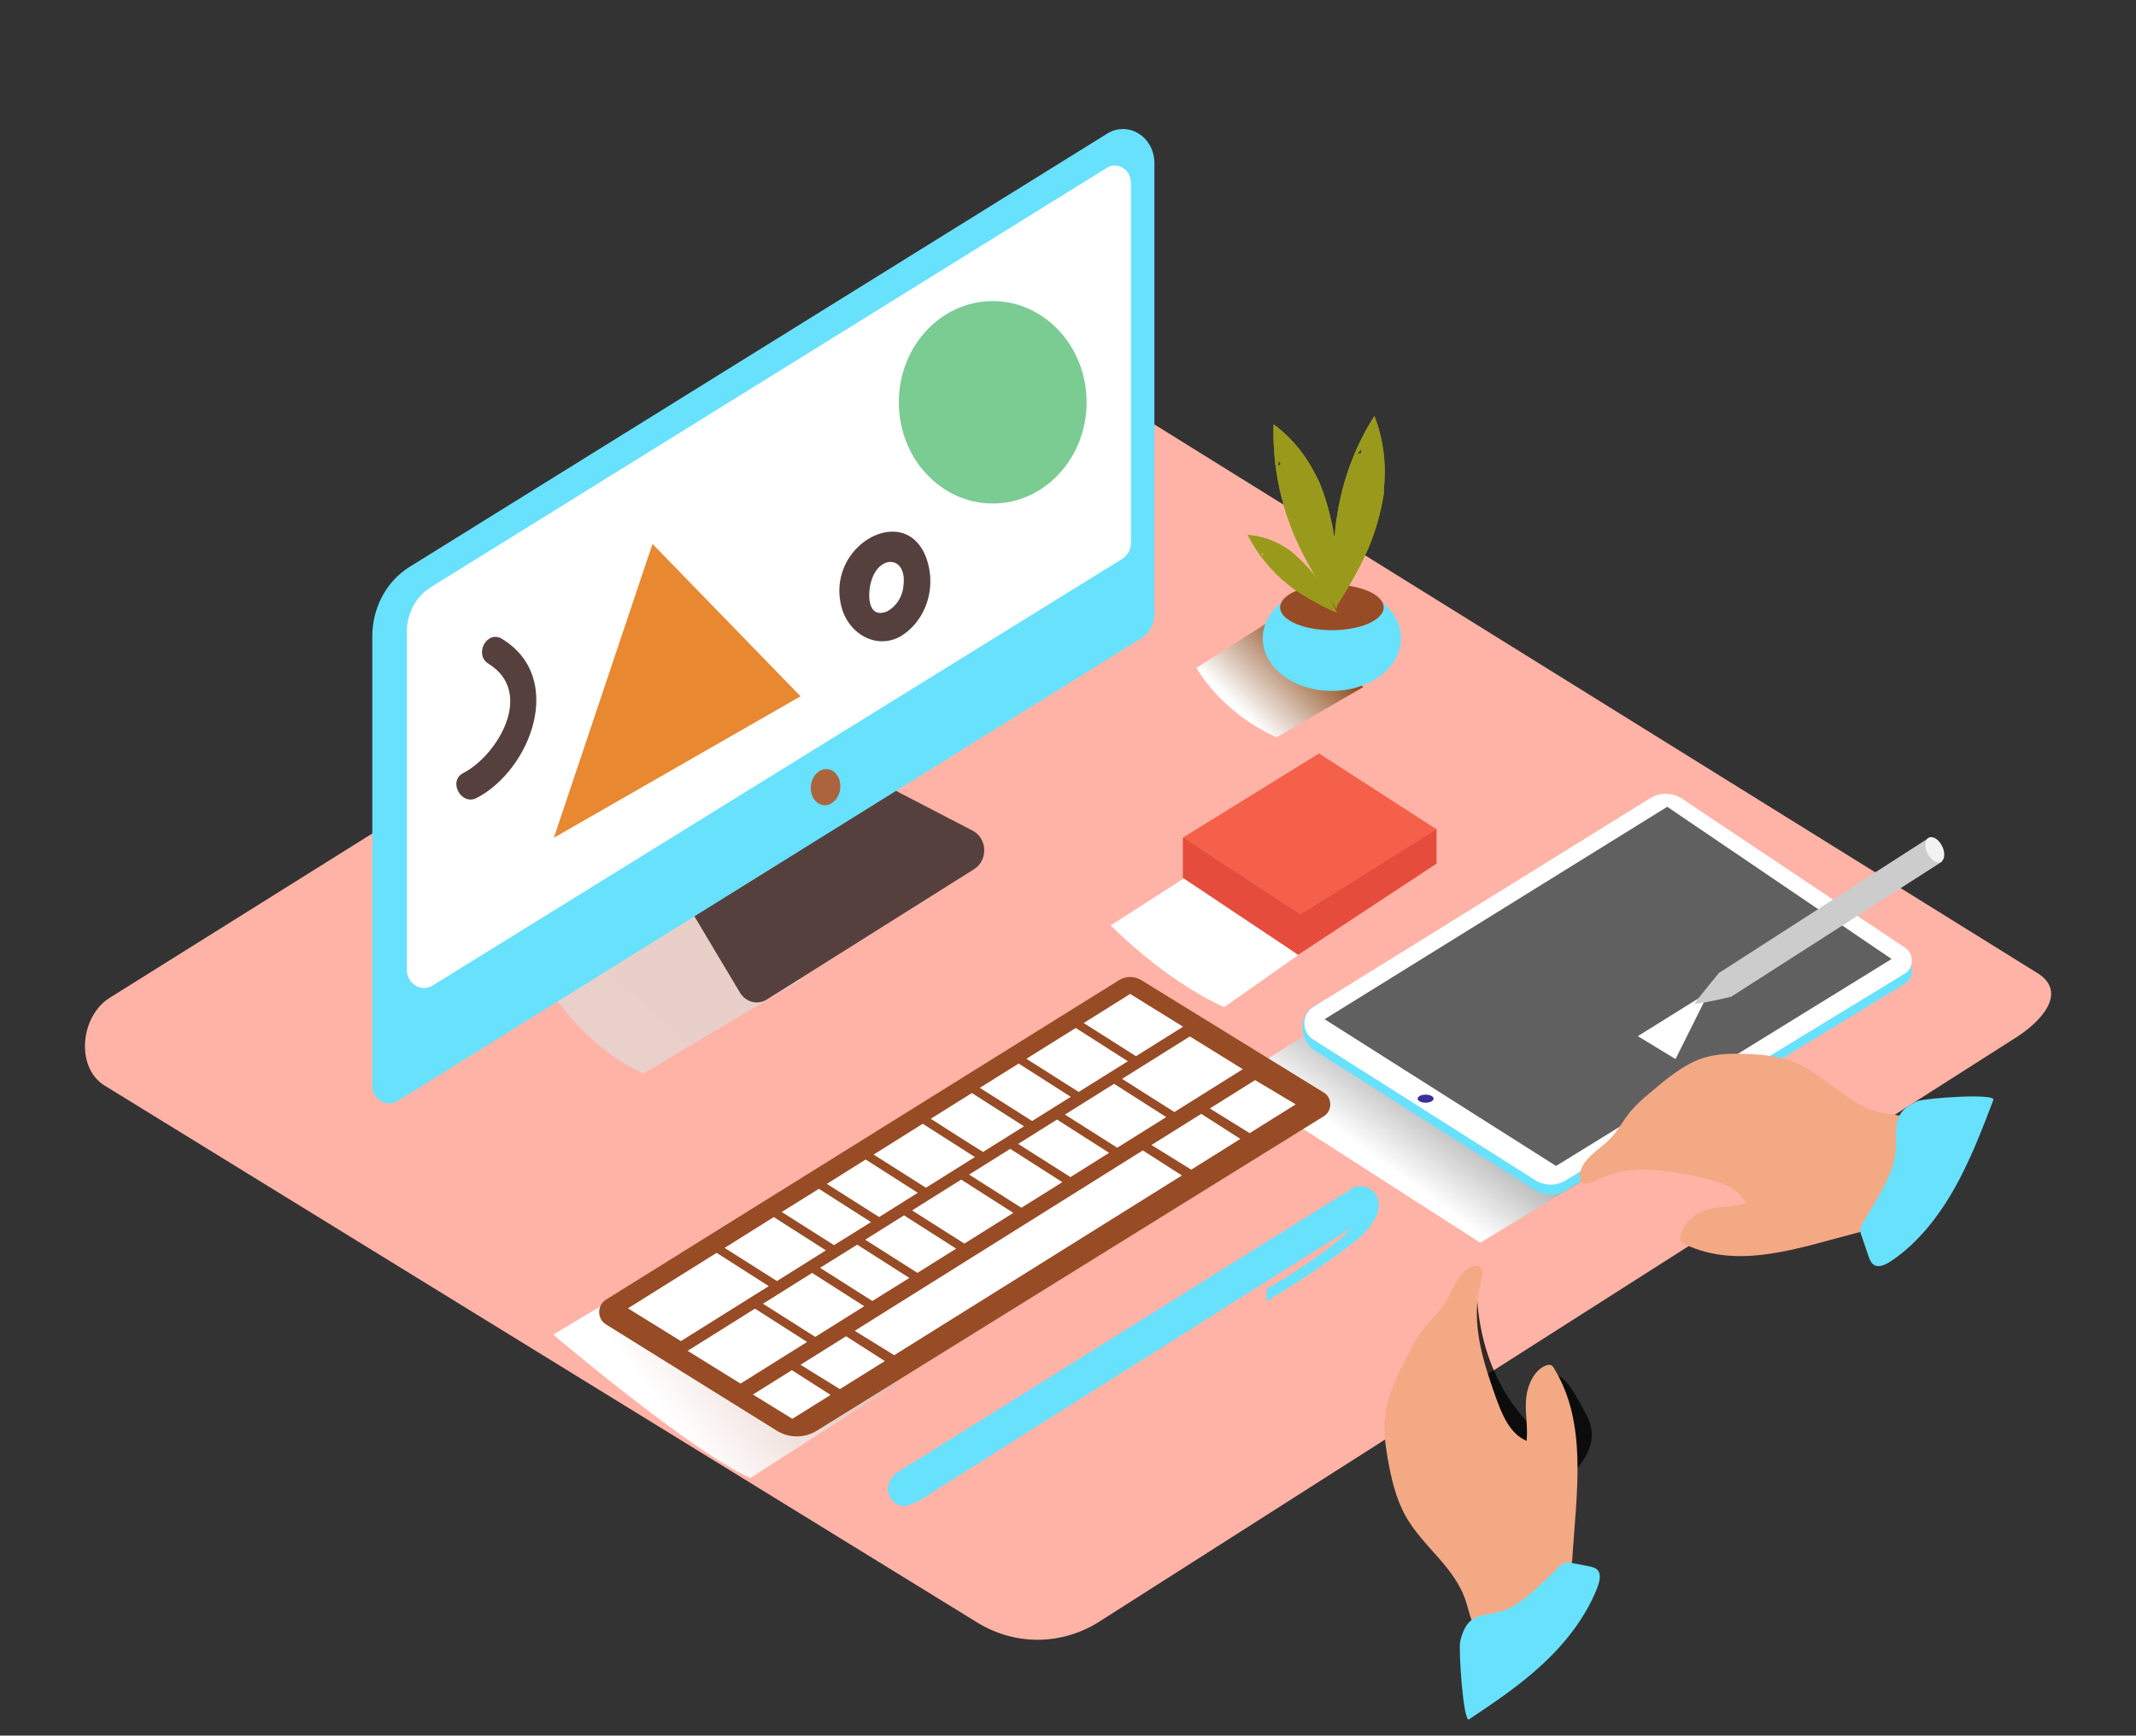 <svg width="507" height="412" viewBox="0 0 507 412" fill="none" xmlns="http://www.w3.org/2000/svg">
<rect x="0" y="0" width="507" height="412" fill="#333333" stroke="none"/>
<g clip-path="url(#clip0)">
<path d="M260.408 385.271L477.784 246.752C484.705 242.556 490.636 235.682 483.893 231.173L265.744 95.62C262.474 93.433 257.505 91.998 254.172 94.089L26.022 236.871C19.101 241.204 17.859 253.271 24.754 257.644L231.762 385.025C236.105 387.746 241.031 389.201 246.055 389.244C251.078 389.287 256.025 387.918 260.408 385.271V385.271Z" fill="#FFB3A6"/>
<path style="mix-blend-mode:multiply" d="M165.865 296.127L131.313 316.804C131.313 316.804 163.596 344.245 178.084 350.859L212.674 328.652" fill="url(#paint0_linear)"/>
<path style="mix-blend-mode:multiply" d="M164.458 213.461L129.906 234.138C129.906 234.138 138.183 248.255 152.721 254.815L190.062 232.608" fill="url(#paint1_linear)"/>
<path style="mix-blend-mode:multiply" d="M351.351 294.993C351.351 294.993 393.115 269.779 393.369 269.356L328.485 234.138L291.994 256.851L351.351 294.993Z" fill="url(#paint2_linear)"/>
<path d="M399.262 192.033L452.244 227.442C452.73 227.765 453.129 228.22 453.402 228.76C453.675 229.301 453.812 229.909 453.801 230.524C453.789 231.14 453.629 231.741 453.336 232.27C453.043 232.798 452.627 233.235 452.13 233.537L371.72 282.529C370.602 283.224 369.334 283.589 368.044 283.589C366.754 283.589 365.486 283.224 364.368 282.529L311.628 249.102C307.825 245.713 308.864 240.684 311.628 239.044L391.569 191.924C392.74 191.189 394.074 190.811 395.43 190.83C396.785 190.849 398.11 191.265 399.262 192.033V192.033Z" fill="#68E1FD"/>
<path d="M399.262 189.601L452.244 225.009C452.73 225.333 453.129 225.787 453.402 226.328C453.675 226.869 453.812 227.477 453.801 228.092C453.789 228.707 453.629 229.309 453.336 229.837C453.043 230.366 452.627 230.802 452.13 231.104L371.732 280.138C370.614 280.832 369.347 281.198 368.057 281.198C366.766 281.198 365.499 280.832 364.381 280.138L311.64 246.711C311.022 246.324 310.509 245.769 310.152 245.101C309.795 244.433 309.607 243.676 309.607 242.905C309.607 242.134 309.795 241.377 310.152 240.709C310.509 240.041 311.022 239.486 311.64 239.099L391.581 189.546C392.747 188.805 394.076 188.419 395.429 188.429C396.782 188.439 398.106 188.844 399.262 189.601Z" fill="white"/>
<path d="M395.739 191.514L448.986 227.647L369.349 276.776L314.403 241.941L395.739 191.514Z" fill="#606060"/>
<path d="M338.384 261.757C339.427 261.757 340.273 261.329 340.273 260.8C340.273 260.272 339.427 259.844 338.384 259.844C337.341 259.844 336.496 260.272 336.496 260.8C336.496 261.329 337.341 261.757 338.384 261.757Z" fill="#383097"/>
<path style="mix-blend-mode:multiply" d="M397.703 251.398C397.703 251.398 404.637 237.5 404.675 237.431L403.483 236.789L388.755 245.959L397.703 251.398Z" fill="url(#paint3_linear)"/>
<path d="M459.976 200.137C459.958 200.037 459.958 199.935 459.976 199.836C459.253 199.428 458.474 199.147 457.669 199.002L408.236 230.817C408.236 230.817 405.27 233.318 410.771 236.693L460.952 204.537C460.904 203.015 460.572 201.518 459.976 200.137V200.137Z" fill="#CCCCCC"/>
<path d="M408.135 230.804C408.135 230.804 402.381 237.746 402.279 238.197C402.178 238.648 410.607 236.68 410.607 236.68" fill="#CCCCCC"/>
<path d="M460.77 204.548C461.68 203.982 461.739 202.257 460.902 200.695C460.066 199.133 458.65 198.325 457.741 198.891C456.832 199.457 456.773 201.182 457.609 202.745C458.446 204.307 459.861 205.114 460.77 204.548Z" fill="#F2F2F2"/>
<path d="M210.164 186.43L230.926 197.213C231.706 197.619 232.369 198.247 232.844 199.029C233.318 199.81 233.587 200.716 233.621 201.65C233.655 202.584 233.452 203.51 233.036 204.329C232.619 205.148 232.004 205.83 231.255 206.301L182.038 237.254C180.974 237.923 179.712 238.122 178.515 237.812C177.317 237.501 176.277 236.704 175.612 235.587L163.659 215.566" fill="#56403D"/>
<path d="M97.192 134.581L262.803 31.717C263.939 31.008 265.229 30.635 266.541 30.635C267.853 30.634 269.143 31.007 270.279 31.715C271.415 32.423 272.358 33.442 273.013 34.668C273.668 35.895 274.011 37.285 274.008 38.7V145.705C274.007 146.88 273.72 148.034 273.175 149.051C272.63 150.068 271.846 150.912 270.903 151.5L94.378 261.361C93.769 261.74 93.078 261.94 92.374 261.939C91.671 261.939 90.98 261.739 90.371 261.36C89.762 260.98 89.256 260.434 88.905 259.777C88.554 259.12 88.369 258.375 88.37 257.616V151.021C88.374 147.688 89.192 144.414 90.74 141.528C92.289 138.643 94.514 136.247 97.192 134.581Z" fill="#68E1FD"/>
<path d="M262.778 39.807L102.211 139.419C100.496 140.483 99.071 142.017 98.081 143.864C97.091 145.712 96.57 147.808 96.571 149.942V230.161C96.573 230.928 96.761 231.681 97.117 232.345C97.473 233.009 97.984 233.561 98.6 233.946C99.216 234.33 99.914 234.534 100.625 234.536C101.337 234.539 102.037 234.34 102.655 233.96L266.416 132.641C267.027 132.263 267.536 131.718 267.89 131.06C268.244 130.403 268.43 129.656 268.431 128.896V43.374C268.429 42.661 268.254 41.961 267.924 41.343C267.594 40.725 267.12 40.211 266.549 39.85C265.978 39.49 265.33 39.297 264.669 39.289C264.007 39.282 263.356 39.46 262.778 39.807V39.807Z" fill="white"/>
<path d="M199.381 187.559C199.798 185.225 198.604 183.014 196.713 182.622C194.823 182.229 192.953 183.804 192.536 186.138C192.119 188.473 193.313 190.683 195.204 191.076C197.094 191.468 198.964 189.894 199.381 187.559Z" fill="#AB643C"/>
<path d="M270.941 232.689L314.264 259.379C314.717 259.661 315.092 260.066 315.354 260.555C315.615 261.043 315.753 261.597 315.753 262.16C315.753 262.724 315.615 263.278 315.354 263.766C315.092 264.254 314.717 264.659 314.264 264.941L193.927 339.585C192.468 340.492 190.814 340.969 189.13 340.969C187.446 340.969 185.791 340.492 184.332 339.585L143.772 314.344C143.301 314.05 142.91 313.627 142.639 313.119C142.367 312.61 142.224 312.034 142.224 311.447C142.224 310.86 142.367 310.283 142.639 309.775C142.91 309.266 143.301 308.844 143.772 308.55L265.528 232.717C266.348 232.198 267.281 231.922 268.231 231.917C269.182 231.912 270.117 232.179 270.941 232.689V232.689Z" fill="#974C26"/>
<path d="M205.475 275.245L217.845 283.144L208.669 288.897C206.134 287.271 198.655 282.543 196.26 281.026L205.475 275.245Z" fill="white"/>
<path d="M219.024 266.759L231.395 274.658L219.772 281.942C217.744 280.671 210.253 275.901 207.363 274.07L219.024 266.759Z" fill="white"/>
<path d="M268.254 235.942L280.814 243.718L269.635 250.715C267.861 249.608 260.281 244.784 257.226 242.843L268.254 235.942Z" fill="white"/>
<path d="M241.788 252.464L254.159 260.363L244.982 266.103C242.815 264.736 235.349 259.994 232.573 258.231L241.788 252.464Z" fill="white"/>
<path d="M255.338 244.019L267.708 251.918L256.035 259.202C254.666 258.355 246.883 253.408 243.626 251.33L255.338 244.019Z" fill="white"/>
<path d="M194.371 282.202L206.742 290.101L197.958 295.567C195.322 293.9 187.894 289.185 185.549 287.695L194.371 282.202Z" fill="white"/>
<path d="M230.685 259.461L243.056 267.36L233.334 273.441C231.053 272.075 223.612 267.278 220.925 265.57L230.685 259.461Z" fill="white"/>
<path d="M183.661 288.911L196.032 296.81L184.409 304.094C181.975 302.563 174.56 297.849 172 296.222L183.661 288.911Z" fill="white"/>
<path d="M170.098 297.398L182.469 305.297L161.619 318.348L149.045 310.572L170.098 297.398Z" fill="white"/>
<path d="M282.424 246.027L294.985 253.803L278.748 263.971C276.619 262.604 269.153 257.889 266.34 256.099L282.424 246.027Z" fill="white"/>
<path d="M250.889 265.761L263.26 273.66L254.083 279.414C251.624 277.869 244.209 273.155 241.674 271.542L250.889 265.761Z" fill="white"/>
<path d="M228.15 280.015L240.521 287.914L228.898 295.198C226.565 293.736 219.138 289.007 216.489 287.326L228.15 280.015Z" fill="white"/>
<path d="M239.786 272.717L252.156 280.616L242.435 286.698C239.9 285.099 232.459 280.37 230.026 278.826L239.786 272.717Z" fill="white"/>
<path d="M214.575 288.501L226.946 296.4L217.769 302.154C214.93 300.364 207.464 295.608 205.36 294.282L214.575 288.501Z" fill="white"/>
<path d="M203.472 295.458L215.843 303.356L207.059 308.823C204.169 307.005 196.691 302.236 194.65 300.951L203.472 295.458Z" fill="white"/>
<path d="M264.439 257.275L276.809 265.174L265.186 272.444C263.349 271.296 255.782 266.486 252.778 264.573L264.439 257.275Z" fill="white"/>
<path d="M192.761 302.167L205.132 310.066L193.509 317.35C190.822 315.656 183.369 310.927 181.1 309.479L192.761 302.167Z" fill="white"/>
<path d="M191.57 318.553L175.777 328.434L163.216 320.658L179.199 310.641L191.57 318.553Z" fill="white"/>
<path d="M200.823 317.2L210.025 323.09L199.352 329.746L190.011 323.965L200.823 317.2Z" fill="white"/>
<path d="M197.147 331.126L188.071 336.797L178.717 331.03L187.957 325.25L197.147 331.126Z" fill="white"/>
<path d="M297.913 256.4L307.546 262.153L296.62 268.986L287.165 263.124L297.913 256.4Z" fill="white"/>
<path d="M285.124 264.408L294.415 270.353L282.754 277.651L273.311 271.801L285.124 264.408Z" fill="white"/>
<path d="M271.258 273.086L280.536 279.031L212.243 321.696L202.876 315.902L271.258 273.086Z" fill="white"/>
<path style="mix-blend-mode:multiply" d="M301.741 147.236L283.996 158.538C283.996 158.538 289.472 168.896 303.009 175.019L323.618 163.075" fill="url(#paint4_linear)"/>
<path d="M316.127 164.004C325.192 164.004 332.541 158.424 332.541 151.541C332.541 144.658 325.192 139.078 316.127 139.078C307.062 139.078 299.713 144.658 299.713 151.541C299.713 158.424 307.062 164.004 316.127 164.004Z" fill="#68E1FD"/>
<path d="M316.14 149.6C322.93 149.6 328.434 147.171 328.434 144.175C328.434 141.179 322.93 138.75 316.14 138.75C309.35 138.75 303.845 141.179 303.845 144.175C303.845 147.171 309.35 149.6 316.14 149.6Z" fill="#974C26"/>
<path d="M316.951 144.298C317.914 142.836 318.89 141.305 319.904 139.583C321.172 137.383 322.439 135.142 323.542 132.818C324.579 130.765 325.465 128.626 326.191 126.423C326.999 124.029 327.647 121.577 328.13 119.084C328.257 118.428 328.358 117.717 328.472 117.116C328.472 116.815 328.472 116.843 328.472 116.884C328.472 116.925 328.472 116.679 328.472 116.31C328.587 114.943 328.663 113.577 328.675 112.292C328.732 107.644 327.899 103.034 326.229 98.749C321.791 105.688 318.799 113.581 317.458 121.886C317.373 122.378 317.293 122.874 317.217 123.375C317.217 123.375 317.09 124.277 317.04 124.646L316.913 125.89C316.854 126.518 316.799 127.152 316.748 127.789C316.571 130.236 316.482 132.682 316.495 135.128C316.596 138.189 316.723 141.25 316.951 144.298ZM322.173 107.728C322.469 107.363 322.777 107.008 323.098 106.662C323.033 106.977 323.033 107.303 323.098 107.618C322.791 107.601 322.482 107.638 322.186 107.728H322.173Z" fill="#999A1C"/>
<path d="M317.268 144.503C317.357 142.712 317.395 140.854 317.382 138.818C317.382 136.207 317.268 133.611 317.053 131.014C316.896 128.681 316.57 126.364 316.077 124.086C315.559 121.599 314.877 119.156 314.036 116.774C313.808 116.146 313.58 115.531 313.326 114.916C313.212 114.629 313.237 114.656 313.263 114.697L313.009 114.191C312.426 113.003 311.83 111.827 311.171 110.693C308.882 106.745 305.862 103.348 302.299 100.717C302.042 109.149 303.481 117.541 306.52 125.316C306.697 125.78 306.879 126.236 307.065 126.682L307.559 127.857L308.079 128.992C308.341 129.557 308.611 130.121 308.89 130.686C309.967 132.846 311.121 134.95 312.35 137.014C313.896 139.597 315.544 142.084 317.268 144.503ZM303.326 110.693C303.393 110.21 303.473 109.755 303.566 109.326C303.652 109.635 303.799 109.919 303.997 110.16C303.749 110.305 303.523 110.489 303.326 110.707V110.693Z" fill="#999A1C"/>
<path d="M317.344 145.459C316.849 144.462 316.317 143.45 315.709 142.344C314.923 140.977 314.086 139.61 313.174 138.244C312.379 137.041 311.497 135.908 310.537 134.855C309.512 133.692 308.411 132.609 307.242 131.616L306.355 130.837C306.202 130.727 306.228 130.727 306.253 130.741L305.962 130.55C305.29 130.112 304.618 129.689 303.921 129.306C301.51 127.97 298.869 127.184 296.164 126.997C298.548 131.631 301.834 135.654 305.797 138.79L306.507 139.351L307.115 139.815L307.736 140.239L308.687 140.868C309.912 141.66 311.179 142.398 312.489 143.081C314.048 143.97 315.683 144.749 317.344 145.459ZM299.7 132.067C299.59 131.784 299.489 131.497 299.396 131.206C299.534 131.343 299.698 131.446 299.878 131.506C299.792 131.682 299.732 131.871 299.7 132.067V132.067Z" fill="#999A1C"/>
<path d="M316.951 144.298C317.914 142.836 318.89 141.305 319.904 139.583C321.172 137.383 322.439 135.142 323.542 132.818C324.579 130.765 325.465 128.626 326.191 126.423C326.999 124.029 327.647 121.577 328.13 119.084C328.257 118.428 328.358 117.717 328.472 117.116C328.472 116.815 328.472 116.843 328.472 116.884C328.472 116.925 328.472 116.679 328.472 116.31C328.587 114.943 328.663 113.577 328.675 112.292C328.732 107.644 327.899 103.034 326.229 98.749C321.791 105.688 318.799 113.581 317.458 121.886C317.373 122.378 317.293 122.874 317.217 123.375C317.217 123.375 317.09 124.277 317.04 124.646L316.913 125.89C316.854 126.518 316.799 127.152 316.748 127.789C316.571 130.236 316.482 132.682 316.495 135.128C316.596 138.189 316.723 141.25 316.951 144.298ZM322.173 107.728C322.469 107.363 322.777 107.008 323.098 106.662C323.033 106.977 323.033 107.303 323.098 107.618C322.791 107.601 322.482 107.638 322.186 107.728H322.173Z" fill="#999A1C"/>
<path d="M317.268 144.503C317.357 142.712 317.395 140.854 317.382 138.818C317.382 136.207 317.268 133.611 317.053 131.014C316.896 128.681 316.57 126.364 316.077 124.086C315.559 121.599 314.877 119.156 314.036 116.774C313.808 116.146 313.58 115.531 313.326 114.916C313.212 114.629 313.237 114.656 313.263 114.697L313.009 114.191C312.426 113.003 311.83 111.827 311.171 110.693C308.882 106.745 305.862 103.348 302.299 100.717C302.042 109.149 303.481 117.541 306.52 125.316C306.697 125.78 306.879 126.236 307.065 126.682L307.559 127.857L308.079 128.992C308.341 129.557 308.611 130.121 308.89 130.686C309.967 132.846 311.121 134.95 312.35 137.014C313.896 139.597 315.544 142.084 317.268 144.503ZM303.326 110.693C303.393 110.21 303.473 109.755 303.566 109.326C303.652 109.635 303.799 109.919 303.997 110.16C303.749 110.305 303.523 110.489 303.326 110.707V110.693Z" fill="#999A1C"/>
<path d="M317.344 145.459C316.849 144.462 316.317 143.45 315.709 142.344C314.923 140.977 314.086 139.61 313.174 138.244C312.379 137.041 311.497 135.908 310.537 134.855C309.512 133.692 308.411 132.609 307.242 131.616L306.355 130.837C306.202 130.727 306.228 130.727 306.253 130.741L305.962 130.55C305.29 130.112 304.618 129.689 303.921 129.306C301.51 127.97 298.869 127.184 296.164 126.997C298.548 131.631 301.834 135.654 305.797 138.79L306.507 139.351L307.115 139.815L307.736 140.239L308.687 140.868C309.912 141.66 311.179 142.398 312.489 143.081C314.048 143.97 315.683 144.749 317.344 145.459ZM299.7 132.067C299.59 131.784 299.489 131.497 299.396 131.206C299.534 131.343 299.698 131.446 299.878 131.506C299.792 131.682 299.732 131.871 299.7 132.067V132.067Z" fill="#999A1C"/>
<path d="M131.465 198.866L190.011 165.289L154.876 129.115L131.465 198.866Z" fill="#E88831"/>
<path d="M235.628 119.521C247.935 119.521 257.911 108.765 257.911 95.496C257.911 82.228 247.935 71.471 235.628 71.471C223.322 71.471 213.346 82.228 213.346 95.496C213.346 108.765 223.322 119.521 235.628 119.521Z" fill="#7ACC92"/>
<path d="M119.145 151.65C115.596 149.464 112.402 155.367 115.951 157.554C126.966 164.387 118.144 179.255 109.943 183.519C106.267 185.419 109.474 191.323 113.137 189.423C125.939 182.768 134.355 160.902 119.145 151.65Z" fill="#56403D"/>
<path d="M220.545 134.936C217.174 117.949 195.968 128.377 199.657 143.778C201.254 150.447 207.997 154.328 213.827 151.021C216.376 149.445 218.398 147.041 219.605 144.153C220.811 141.264 221.14 138.039 220.545 134.936V134.936ZM214.436 139.2C214.301 140.462 213.875 141.666 213.194 142.703C212.514 143.739 211.603 144.575 210.545 145.131C205.703 147.126 205.817 140.498 207.008 137.328C209.138 131.451 215.475 132.203 214.41 139.255L214.436 139.2Z" fill="#56403D"/>
<path d="M210.735 353.224C210.864 352.34 211.193 351.504 211.693 350.789C212.192 350.074 212.847 349.503 213.599 349.124L222.789 343.412L236.985 334.543L253.944 323.951L271.993 312.691L289.446 301.758L304.656 292.287L315.874 285.29L321.768 281.614C321.768 281.751 321.97 281.751 322.097 281.71C322.797 281.526 323.529 281.539 324.223 281.749C324.916 281.958 325.548 282.357 326.058 282.906C326.567 283.455 326.937 284.137 327.131 284.884C327.325 285.632 327.338 286.422 327.167 287.176C326.483 290.046 324.214 292.574 322.097 294.324C315.234 299.636 308.072 304.483 300.651 308.837V305.981C305.645 303.029 316.419 296.414 320.931 291.358L318.776 292.725L312.844 296.469L303.909 302.1L292.755 309.124L280.118 317.146L266.86 325.496L253.728 333.764L241.51 341.471L231.027 348.127L222.953 353.21C220.494 354.768 217.82 356.873 214.955 357.474C214.415 357.516 213.872 357.436 213.361 357.241C212.85 357.046 212.382 356.74 211.986 356.341C211.59 355.942 211.274 355.459 211.059 354.923C210.844 354.387 210.733 353.808 210.735 353.224V353.224Z" fill="#68E1FD"/>
<path style="mix-blend-mode:multiply" d="M282.576 207.503L263.64 219.666C263.64 219.666 276.074 232.512 290.561 239.085L308.167 226.69" fill="url(#paint5_linear)"/>
<path d="M280.764 198.825V208.378L308.129 226.649L340.983 205.002V196.857" fill="#E54C3C"/>
<path d="M340.983 196.857L313.085 178.859L280.764 198.825L308.662 217.096L340.983 196.857Z" fill="#F5604B"/>
<path d="M375.575 334.062C376.677 335.999 377.805 338.046 377.841 340.491C377.869 345.428 373.612 349.793 369.801 353.226C368.887 354.048 367.918 354.906 366.831 355.187C365.85 355.369 364.889 355.266 364.045 354.889C354.877 351.634 349.923 341.517 347.137 331.277C346.15 327.642 345.349 323.857 345.521 319.851C345.776 313.849 348.192 307.81 350.57 301.954C350.235 309.22 351.23 316.223 353.494 322.547C355.758 328.871 359.246 334.386 363.751 338.767C364.49 339.449 366.636 328.129 366.982 327.642C370.161 323.157 374.243 331.714 375.575 334.062Z" fill="url(#paint6_linear)"/>
<path d="M368.979 325.005C368.807 324.602 368.528 324.278 368.175 324.067C367.753 323.922 367.271 323.965 366.822 324.188C363.948 325.389 362.403 329.194 362.2 332.43C361.998 335.666 362.69 338.797 362.352 342.027C358.262 340.33 356.376 335.48 354.796 330.98C351.919 322.781 349.026 313.824 351.43 304.532C351.728 303.404 352.091 302.126 351.591 301.232C350.75 299.713 348.35 300.709 347.069 302.231C345.16 304.492 344.27 307.49 342.599 309.937C341.181 312.009 339.264 313.62 337.734 315.588C336.425 317.385 335.28 319.308 334.321 321.32C331.925 325.971 329.47 330.779 328.806 335.802C328.356 339.241 328.773 342.592 329.322 345.836C330.148 350.748 331.287 355.611 333.546 359.715C337.67 367.214 345.326 371.846 347.994 380.292C348.941 383.286 349.464 386.989 352.113 388.158C354.208 389.085 356.859 387.974 359.106 386.617C363.778 383.788 367.945 379.861 371.263 375.163C371.884 374.332 372.389 373.413 372.757 372.444C373.061 371.41 373.225 370.356 373.244 369.318C374.293 353.579 376.717 337.849 368.979 325.005Z" fill="#F3A984"/>
<path d="M399.928 295.366C399.538 295.249 399.204 295.008 398.963 294.67C398.771 294.248 398.741 293.734 398.88 293.224C399.559 289.997 402.79 287.748 405.697 287.008C408.604 286.268 411.543 286.488 414.425 285.607C412.302 281.568 407.632 280.369 403.325 279.436C395.476 277.736 386.937 276.142 378.851 280.19C377.87 280.687 376.761 281.279 375.88 280.896C374.381 280.256 374.943 277.563 376.14 275.964C377.919 273.584 380.512 272.156 382.494 269.997C384.17 268.164 385.358 265.88 386.926 263.946C388.369 262.273 389.95 260.752 391.638 259.413C395.515 256.13 399.527 252.759 403.99 251.24C407.045 250.207 410.145 250.101 413.166 250.152C417.741 250.224 422.314 250.634 426.36 252.348C433.752 255.477 439.047 262.798 447.09 264.237C449.942 264.748 453.376 264.697 454.814 267.3C455.955 269.359 455.325 272.335 454.414 274.926C452.515 280.313 449.548 285.348 445.759 289.612C445.094 290.402 444.332 291.084 443.505 291.63C442.61 292.119 441.678 292.463 440.739 292.652C426.61 296.32 412.686 301.435 399.928 295.366Z" fill="#F3A984"/>
<path d="M348.693 408.136C354.633 404.164 360.62 400.158 366.021 395.167C371.421 390.175 376.266 384.073 379.037 377.143C379.61 375.714 380.079 374.011 379.391 372.939C378.904 372.179 377.97 371.965 377.092 371.792L372.932 370.979C372.453 370.797 371.901 370.806 371.356 371.004C370.812 371.203 370.303 371.582 369.904 372.084C366.616 375.209 363.428 378.597 359.72 380.94C353.561 384.87 348.635 380.937 346.593 389.634C346.16 391.554 347.339 409.039 348.693 408.136Z" fill="#68E1FD"/>
<path d="M473.15 261.092C470.407 268.278 467.64 275.519 463.824 282.251C460.008 288.982 455.029 295.253 448.886 299.336C447.62 300.18 446.073 300.946 444.924 300.335C444.108 299.902 443.736 298.893 443.414 297.94L441.892 293.426C441.632 292.919 441.542 292.303 441.635 291.668C441.729 291.033 442 290.412 442.41 289.895C444.816 285.784 447.491 281.749 449.073 277.283C451.736 269.86 447.09 264.942 455.055 261.417C456.816 260.659 473.773 259.455 473.15 261.092Z" fill="#68E1FD"/>
</g>
<defs>
<linearGradient id="paint0_linear" x1="206.514" y1="292.41" x2="154.877" y2="331.388" gradientUnits="userSpaceOnUse">
<stop stop-color="#D4A397"/>
<stop offset="1" stop-color="white"/>
</linearGradient>
<linearGradient id="paint1_linear" x1="9109.93" y1="6468.16" x2="7749.22" y2="8079.28" gradientUnits="userSpaceOnUse">
<stop stop-color="#D4A397"/>
<stop offset="1" stop-color="white"/>
</linearGradient>
<linearGradient id="paint2_linear" x1="357.27" y1="239.933" x2="329.897" y2="277.333" gradientUnits="userSpaceOnUse">
<stop offset="0.01" stop-color="#4D4D4D"/>
<stop offset="1" stop-color="white"/>
</linearGradient>
<linearGradient id="paint3_linear" x1="5439.14" y1="2733.76" x2="5349.13" y2="2878.28" gradientUnits="userSpaceOnUse">
<stop offset="0.01" stop-color="#4D4D4D"/>
<stop offset="1" stop-color="white"/>
</linearGradient>
<linearGradient id="paint4_linear" x1="313.757" y1="149.122" x2="294.533" y2="168.657" gradientUnits="userSpaceOnUse">
<stop stop-color="#78B46A"/>
<stop offset="0.03" stop-color="#7F3500"/>
<stop offset="1" stop-color="white"/>
</linearGradient>
<linearGradient id="paint5_linear" x1="10963.1" y1="4961.56" x2="10297.7" y2="5725.47" gradientUnits="userSpaceOnUse">
<stop stop-color="#D4A397"/>
<stop offset="1" stop-color="white"/>
</linearGradient>
<linearGradient id="paint6_linear" x1="18903.6" y1="8238.55" x2="19076" y2="-1877.36" gradientUnits="userSpaceOnUse">
<stop stop-color="#010101" stop-opacity="0"/>
<stop offset="0.95" stop-color="#010101"/>
</linearGradient>
<clipPath id="clip0">
<rect width="507" height="412" fill="white"/>
</clipPath>
</defs>
</svg>
